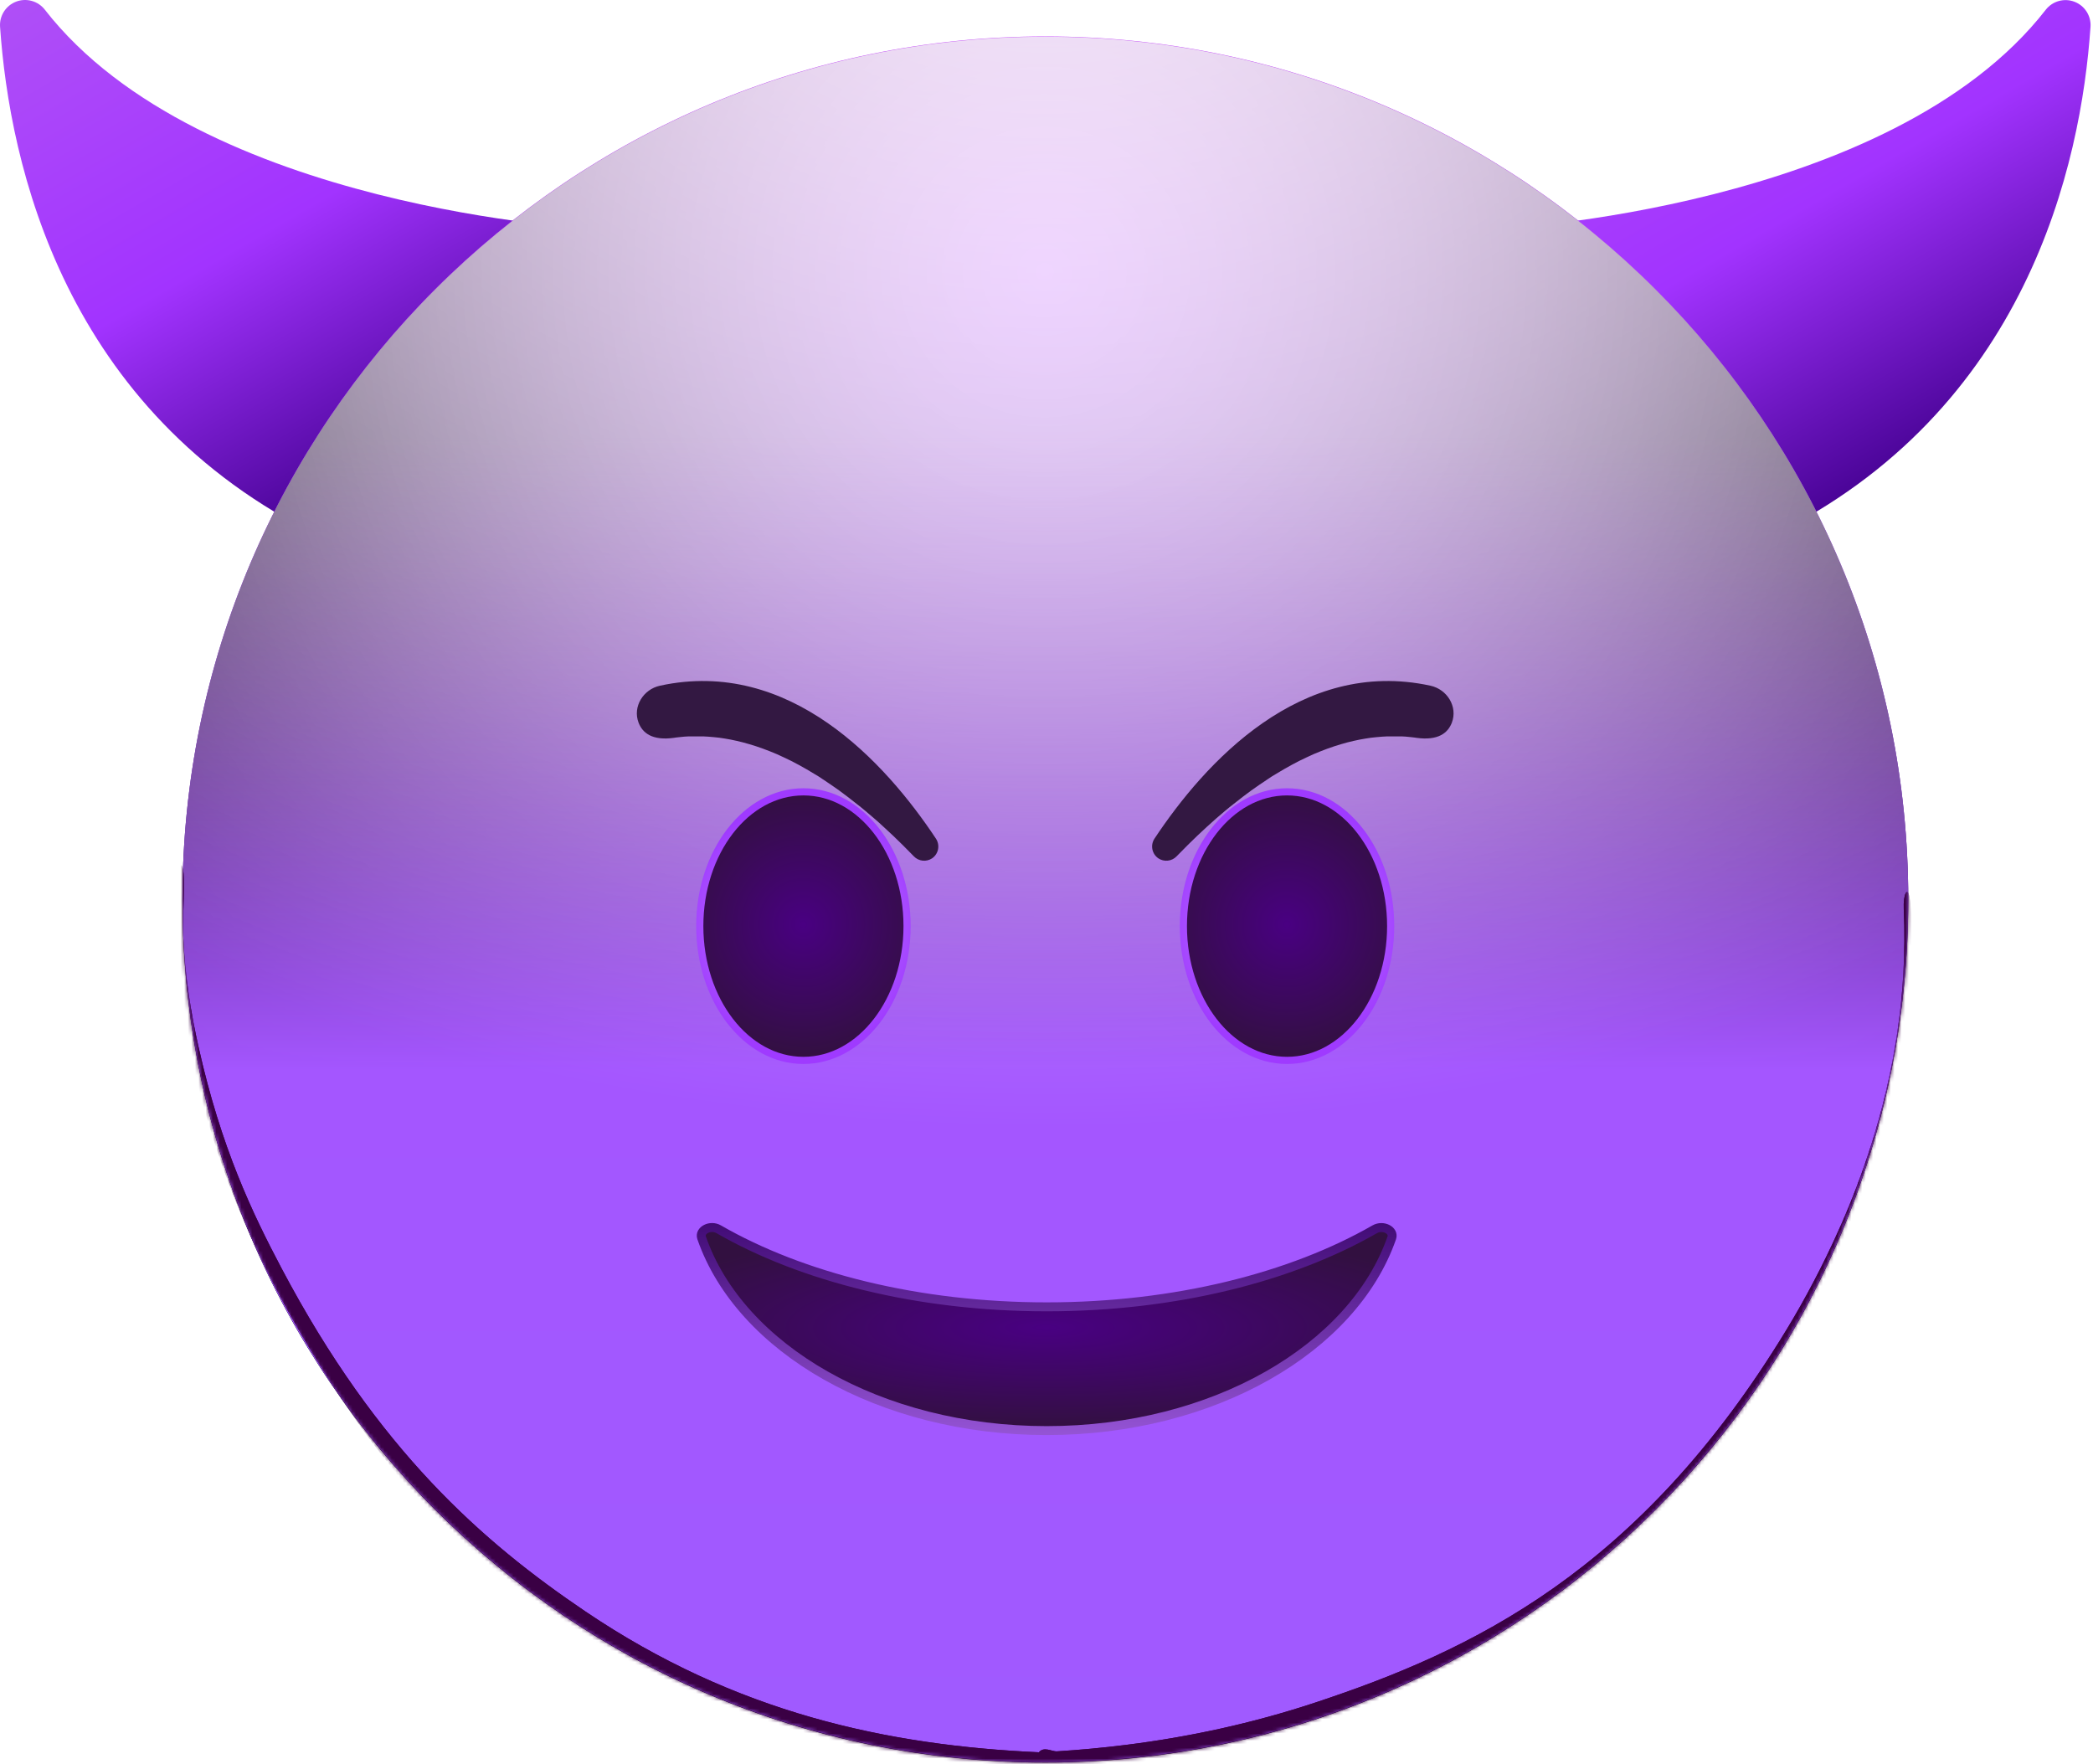 <svg width="585" height="493" viewBox="0 0 585 493" fill="none" xmlns="http://www.w3.org/2000/svg">
<path d="M0.016 7.47C2.656 45.77 17.756 115.04 89.506 149.99L165.856 63.99C165.856 63.99 56.016 58.61 12.516 2.69C11.594 1.51 10.318 0.657 8.875 0.256C7.432 -0.145 5.899 -0.073 4.5 0.462C3.101 0.997 1.911 1.966 1.104 3.227C0.297 4.489 -0.085 5.976 0.016 7.47Z" fill="url(#paint0_linear_862_12578)"/>
<path d="M584.305 7.47C581.685 45.77 566.585 115.04 494.835 149.99L418.485 63.99C418.485 63.99 528.355 58.61 571.825 2.69C572.75 1.519 574.025 0.674 575.463 0.278C576.902 -0.117 578.43 -0.043 579.823 0.491C581.217 1.025 582.403 1.99 583.209 3.245C584.016 4.501 584.4 5.981 584.305 7.47Z" fill="url(#paint1_linear_862_12578)"/>
<path d="M292.18 492.54C425.38 492.54 533.36 384.56 533.36 251.36C533.36 118.16 425.38 10.18 292.18 10.18C158.98 10.18 51 118.16 51 251.36C51 384.56 158.98 492.54 292.18 492.54Z" fill="url(#paint2_linear_862_12578)"/>
<g style="mix-blend-mode:soft-light">
<path d="M292.18 492.63C425.38 492.63 533.36 384.65 533.36 251.45C533.36 118.25 425.38 10.27 292.18 10.27C158.98 10.27 51 118.25 51 251.45C51 384.65 158.98 492.63 292.18 492.63Z" fill="url(#paint3_radial_862_12578)"/>
</g>
<g style="mix-blend-mode:soft-light">
<path d="M292.18 492.54C425.38 492.54 533.36 384.56 533.36 251.36C533.36 118.16 425.38 10.18 292.18 10.18C158.98 10.18 51 118.16 51 251.36C51 384.56 158.98 492.54 292.18 492.54Z" fill="url(#paint4_linear_862_12578)"/>
</g>
<g style="mix-blend-mode:overlay">
<path d="M292.18 492.63C425.38 492.63 533.36 384.65 533.36 251.45C533.36 118.25 425.38 10.27 292.18 10.27C158.98 10.27 51 118.25 51 251.45C51 384.65 158.98 492.63 292.18 492.63Z" fill="url(#paint5_radial_862_12578)" fill-opacity="0.7"/>
</g>
<mask id="mask0_862_12578" style="mask-type:alpha" maskUnits="userSpaceOnUse" x="51" y="10" width="483" height="483">
<path d="M292.18 492.63C425.38 492.63 533.36 384.65 533.36 251.45C533.36 118.25 425.38 10.27 292.18 10.27C158.98 10.27 51 118.25 51 251.45C51 384.65 158.98 492.63 292.18 492.63Z" fill="white"/>
</mask>
<g mask="url(#mask0_862_12578)">
<g filter="url(#filter0_f_862_12578)">
<path d="M49.624 244.569C49.886 241.142 51.014 240.799 51.343 244.278C51.708 248.144 50.998 255.916 51.169 260.605C51.622 273.018 53.524 283.811 55.486 292.59C61.807 320.882 70.562 339.113 78.727 354.558C105.566 405.331 134.967 431.04 163.648 450.417C205.689 478.819 248.072 487.854 290.49 489.77C291.56 489.818 291.738 496.788 290.686 497.695C288.788 499.331 286.436 497.707 284.494 497.639C278.915 497.444 273.335 497.061 267.756 496.481C251.213 494.762 234.67 491.261 218.162 485.628C173.275 470.314 124.877 444.091 82.609 370.232C79.95 365.586 77.312 360.694 74.712 355.437C72.632 351.233 70.573 346.826 68.549 342.113C61.895 326.612 46.387 286.928 49.624 244.569ZM290.52 497.77C289.499 497.801 289.241 491.304 290.214 489.955C291.684 487.917 293.888 489.596 295.439 489.499C301.877 489.096 308.314 488.499 314.75 487.691C332.395 485.475 350.028 481.692 367.621 475.866C411.257 461.415 458.17 439.385 499.305 371.701C501.923 367.393 504.518 362.823 507.079 357.911C514.86 342.982 534.361 303.354 532.107 254.091C531.917 249.938 533.181 247.451 533.747 251.013C534.467 255.549 534.175 265.006 533.977 270.038C533.341 286.153 530.866 299.782 528.257 310.788C519.987 345.669 508.376 365.893 497.744 382.78C463.184 437.667 425.648 459.794 389.155 475.694C356.424 489.956 323.444 496.754 290.52 497.77Z" fill="#3A0044"/>
</g>
<g filter="url(#filter1_f_862_12578)">
<path d="M49.624 244.569C49.886 241.142 51.014 240.799 51.343 244.278C51.708 248.144 50.998 255.916 51.169 260.605C51.622 273.018 53.524 283.811 55.486 292.59C61.807 320.882 70.562 339.113 78.727 354.558C105.566 405.331 134.967 431.04 163.648 450.417C205.689 478.819 248.072 487.854 290.49 489.77C291.56 489.818 291.738 496.788 290.686 497.695C288.788 499.331 286.436 497.707 284.494 497.639C278.915 497.444 273.335 497.061 267.756 496.481C251.213 494.762 234.67 491.261 218.162 485.628C173.275 470.314 124.877 444.091 82.609 370.232C79.95 365.586 77.312 360.694 74.712 355.437C72.632 351.233 70.573 346.826 68.549 342.113C61.895 326.612 46.387 286.928 49.624 244.569ZM290.52 497.77C289.499 497.801 289.241 491.304 290.214 489.955C291.684 487.917 293.888 489.596 295.439 489.499C301.877 489.096 308.314 488.499 314.75 487.691C332.395 485.475 350.028 481.692 367.621 475.866C411.257 461.415 458.17 439.385 499.305 371.701C501.923 367.393 504.518 362.823 507.079 357.911C514.86 342.982 534.361 303.354 532.107 254.091C531.917 249.938 533.181 247.451 533.747 251.013C534.467 255.549 534.175 265.006 533.977 270.038C533.341 286.153 530.866 299.782 528.257 310.788C519.987 345.669 508.376 365.893 497.744 382.78C463.184 437.667 425.648 459.794 389.155 475.694C356.424 489.956 323.444 496.754 290.52 497.77Z" fill="#3A0044"/>
</g>
</g>
<path d="M384.229 343.59C386.559 342.25 389.739 343.87 388.999 346C378.229 376.93 339.139 399.85 292.559 399.85C245.979 399.85 206.829 376.91 196.109 345.99C195.369 343.86 198.559 342.24 200.879 343.58C224.059 356.94 256.579 365.26 292.559 365.26C328.539 365.26 361.039 356.91 384.229 343.59Z" fill="url(#paint6_radial_862_12578)"/>
<path d="M384.229 343.59C386.559 342.25 389.739 343.87 388.999 346C378.229 376.93 339.139 399.85 292.559 399.85C245.979 399.85 206.829 376.91 196.109 345.99C195.369 343.86 198.559 342.24 200.879 343.58C224.059 356.94 256.579 365.26 292.559 365.26C328.539 365.26 361.039 356.91 384.229 343.59Z" stroke="url(#paint7_linear_862_12578)" stroke-width="2.5" stroke-miterlimit="10"/>
<path d="M224.559 296.38C240.559 296.38 253.529 279.578 253.529 258.85C253.529 238.123 240.559 221.32 224.559 221.32C208.559 221.32 195.589 238.123 195.589 258.85C195.589 279.578 208.559 296.38 224.559 296.38Z" fill="url(#paint8_radial_862_12578)"/>
<path d="M224.559 296.38C240.559 296.38 253.529 279.578 253.529 258.85C253.529 238.123 240.559 221.32 224.559 221.32C208.559 221.32 195.589 238.123 195.589 258.85C195.589 279.578 208.559 296.38 224.559 296.38Z" stroke="url(#paint9_radial_862_12578)" stroke-width="2" stroke-miterlimit="10"/>
<path d="M260.529 239.9C259.749 240.421 258.811 240.651 257.879 240.55C256.947 240.45 256.08 240.025 255.429 239.35L255.009 238.92C254.119 238 253.209 237.09 252.299 236.18C251.389 235.27 250.529 234.44 249.629 233.58C248.729 232.72 247.889 231.99 246.989 231.13C246.089 230.27 245.279 229.58 244.419 228.82C243.559 228.06 242.739 227.37 241.879 226.65C241.019 225.93 240.229 225.28 239.399 224.65C238.569 224.02 237.779 223.37 236.959 222.74L234.569 220.95C233.789 220.4 233.009 219.84 232.209 219.3C231.409 218.76 230.689 218.3 229.909 217.76C229.129 217.22 228.409 216.76 227.649 216.33C226.889 215.9 226.189 215.45 225.439 215.01C224.689 214.57 224.009 214.19 223.279 213.8C222.549 213.41 221.869 213.05 221.169 212.69L219.089 211.69L217.089 210.77C216.439 210.49 215.779 210.22 215.089 209.95C214.399 209.68 213.819 209.45 213.169 209.22C212.519 208.99 211.919 208.78 211.289 208.57C210.659 208.36 210.059 208.17 209.449 208C208.839 207.83 208.269 207.65 207.669 207.5C207.069 207.35 206.519 207.21 205.929 207.08C205.339 206.95 204.809 206.83 204.249 206.72C203.689 206.61 203.149 206.52 202.609 206.43L201.019 206.19C200.499 206.13 200.019 206.07 199.479 206.03C198.939 205.99 198.479 205.94 197.979 205.9L196.539 205.82H195.149H193.799H192.499L191.299 205.89L190.089 206.01L188.919 206.14L188.409 206.22C182.269 207.08 179.569 204.84 178.479 201.98C176.779 197.51 179.799 192.66 184.479 191.65C220.739 183.78 247.479 213.11 261.599 234.4C262.176 235.274 262.388 236.34 262.188 237.369C261.988 238.397 261.392 239.306 260.529 239.9Z" fill="#331842"/>
<path d="M359.729 296.38C375.728 296.38 388.699 279.578 388.699 258.85C388.699 238.123 375.728 221.32 359.729 221.32C343.729 221.32 330.759 238.123 330.759 258.85C330.759 279.578 343.729 296.38 359.729 296.38Z" fill="url(#paint10_radial_862_12578)"/>
<path d="M359.729 296.38C375.728 296.38 388.699 279.578 388.699 258.85C388.699 238.123 375.728 221.32 359.729 221.32C343.729 221.32 330.759 238.123 330.759 258.85C330.759 279.578 343.729 296.38 359.729 296.38Z" stroke="url(#paint11_radial_862_12578)" stroke-width="2" stroke-miterlimit="10"/>
<path d="M323.759 239.9C324.539 240.421 325.477 240.651 326.409 240.55C327.341 240.45 328.208 240.025 328.859 239.35L329.279 238.92C330.169 238 331.079 237.09 331.989 236.18L334.659 233.58C335.519 232.75 336.399 231.94 337.289 231.13C338.179 230.32 338.999 229.58 339.859 228.82C340.719 228.06 341.539 227.37 342.399 226.65C343.259 225.93 344.049 225.28 344.879 224.65C345.709 224.02 346.499 223.37 347.319 222.74L349.709 220.95C350.489 220.4 351.269 219.84 352.069 219.3C352.869 218.76 353.589 218.3 354.369 217.76C355.149 217.22 355.869 216.76 356.629 216.33C357.389 215.9 358.089 215.45 358.839 215.01C359.589 214.57 360.269 214.19 360.999 213.8C361.729 213.41 362.409 213.05 363.109 212.69L365.189 211.69L367.189 210.77C367.839 210.49 368.499 210.22 369.189 209.95C369.879 209.68 370.459 209.45 371.109 209.22C371.759 208.99 372.359 208.78 372.989 208.57C373.619 208.36 374.219 208.17 374.829 208C375.439 207.83 376.009 207.65 376.609 207.5C377.209 207.35 377.759 207.21 378.349 207.08C378.939 206.95 379.469 206.83 380.029 206.72C380.589 206.61 381.129 206.52 381.669 206.43L383.259 206.19C383.779 206.13 384.259 206.07 384.799 206.03C385.339 205.99 385.799 205.94 386.299 205.9L387.739 205.82H389.129H390.479H391.779L392.979 205.89L394.189 206.01L395.359 206.14L395.869 206.22C402.009 207.08 404.709 204.84 405.799 201.98C407.499 197.51 404.479 192.66 399.799 191.65C363.539 183.78 336.799 213.11 322.679 234.4C322.102 235.275 321.893 236.342 322.095 237.371C322.296 238.399 322.894 239.308 323.759 239.9Z" fill="#331842"/>
<defs>
<filter id="filter0_f_862_12578" x="24.185" y="216.828" width="535.022" height="306.595" filterUnits="userSpaceOnUse" color-interpolation-filters="sRGB">
<feFlood flood-opacity="0" result="BackgroundImageFix"/>
<feBlend mode="normal" in="SourceGraphic" in2="BackgroundImageFix" result="shape"/>
<feGaussianBlur stdDeviation="12.5" result="effect1_foregroundBlur_862_12578"/>
</filter>
<filter id="filter1_f_862_12578" x="9.185" y="201.828" width="565.022" height="336.595" filterUnits="userSpaceOnUse" color-interpolation-filters="sRGB">
<feFlood flood-opacity="0" result="BackgroundImageFix"/>
<feBlend mode="normal" in="SourceGraphic" in2="BackgroundImageFix" result="shape"/>
<feGaussianBlur stdDeviation="20" result="effect1_foregroundBlur_862_12578"/>
</filter>
<linearGradient id="paint0_linear_862_12578" x1="39.195" y1="-19.647" x2="125.24" y2="129.357" gradientUnits="userSpaceOnUse">
<stop stop-color="#AF4FF7"/>
<stop offset="0.526" stop-color="#A233FF"/>
<stop offset="1" stop-color="#43008F"/>
</linearGradient>
<linearGradient id="paint1_linear_862_12578" x1="457.675" y1="-19.616" x2="543.702" y2="129.365" gradientUnits="userSpaceOnUse">
<stop stop-color="#AF4FF7"/>
<stop offset="0.526" stop-color="#A233FF"/>
<stop offset="1" stop-color="#43008F"/>
</linearGradient>
<linearGradient id="paint2_linear_862_12578" x1="292.17" y1="493" x2="292.17" y2="10.001" gradientUnits="userSpaceOnUse">
<stop stop-color="#A05AFF"/>
<stop offset="0.487" stop-color="#A456FF"/>
<stop offset="0.768" stop-color="#B14BFF"/>
<stop offset="1" stop-color="#C33AFF"/>
</linearGradient>
<radialGradient id="paint3_radial_862_12578" cx="0" cy="0" r="1" gradientUnits="userSpaceOnUse" gradientTransform="translate(292 74.77) rotate(90) scale(417.5)">
<stop stop-color="white" stop-opacity="0.5"/>
<stop offset="0.782"/>
</radialGradient>
<linearGradient id="paint4_linear_862_12578" x1="292.17" y1="493" x2="292.17" y2="10.001" gradientUnits="userSpaceOnUse">
<stop stop-color="#A05AFF"/>
<stop offset="0.401" stop-color="#A456FF"/>
<stop offset="0.768" stop-color="#B14BFF" stop-opacity="0"/>
<stop offset="1" stop-color="#C33AFF" stop-opacity="0"/>
</linearGradient>
<radialGradient id="paint5_radial_862_12578" cx="0" cy="0" r="1" gradientUnits="userSpaceOnUse" gradientTransform="translate(292 -42.23) rotate(90) scale(534.5 722.835)">
<stop offset="0.092" stop-color="white"/>
<stop offset="0.67" stop-color="white" stop-opacity="0"/>
</radialGradient>
<radialGradient id="paint6_radial_862_12578" cx="0" cy="0" r="1" gradientUnits="userSpaceOnUse" gradientTransform="translate(292.443 371.102) scale(123.083 28.428)">
<stop stop-color="#490082"/>
<stop offset="1" stop-color="#321040"/>
</radialGradient>
<linearGradient id="paint7_linear_862_12578" x1="292.41" y1="334.77" x2="292.41" y2="420.77" gradientUnits="userSpaceOnUse">
<stop stop-color="#38036B"/>
<stop offset="1" stop-color="#B06CF4"/>
</linearGradient>
<radialGradient id="paint8_radial_862_12578" cx="0" cy="0" r="1" gradientUnits="userSpaceOnUse" gradientTransform="translate(224.525 258.362) scale(36.93 37.595)">
<stop stop-color="#490082"/>
<stop offset="1" stop-color="#321040"/>
</radialGradient>
<radialGradient id="paint9_radial_862_12578" cx="0" cy="0" r="1" gradientUnits="userSpaceOnUse" gradientTransform="translate(224.559 258.85) scale(34.52 34.52)">
<stop stop-color="#B66EFF"/>
<stop offset="0.27" stop-color="#B46AFF"/>
<stop offset="0.56" stop-color="#AF5DFF"/>
<stop offset="0.84" stop-color="#A649FF"/>
<stop offset="1" stop-color="#9F3AFF"/>
</radialGradient>
<radialGradient id="paint10_radial_862_12578" cx="0" cy="0" r="1" gradientUnits="userSpaceOnUse" gradientTransform="translate(359.695 258.362) scale(36.93 37.595)">
<stop stop-color="#490082"/>
<stop offset="1" stop-color="#321040"/>
</radialGradient>
<radialGradient id="paint11_radial_862_12578" cx="0" cy="0" r="1" gradientUnits="userSpaceOnUse" gradientTransform="translate(359.729 258.85) scale(34.52 34.52)">
<stop stop-color="#B66EFF"/>
<stop offset="0.27" stop-color="#B46AFF"/>
<stop offset="0.56" stop-color="#AF5DFF"/>
<stop offset="0.84" stop-color="#A649FF"/>
<stop offset="1" stop-color="#9F3AFF"/>
</radialGradient>
</defs>
</svg>
